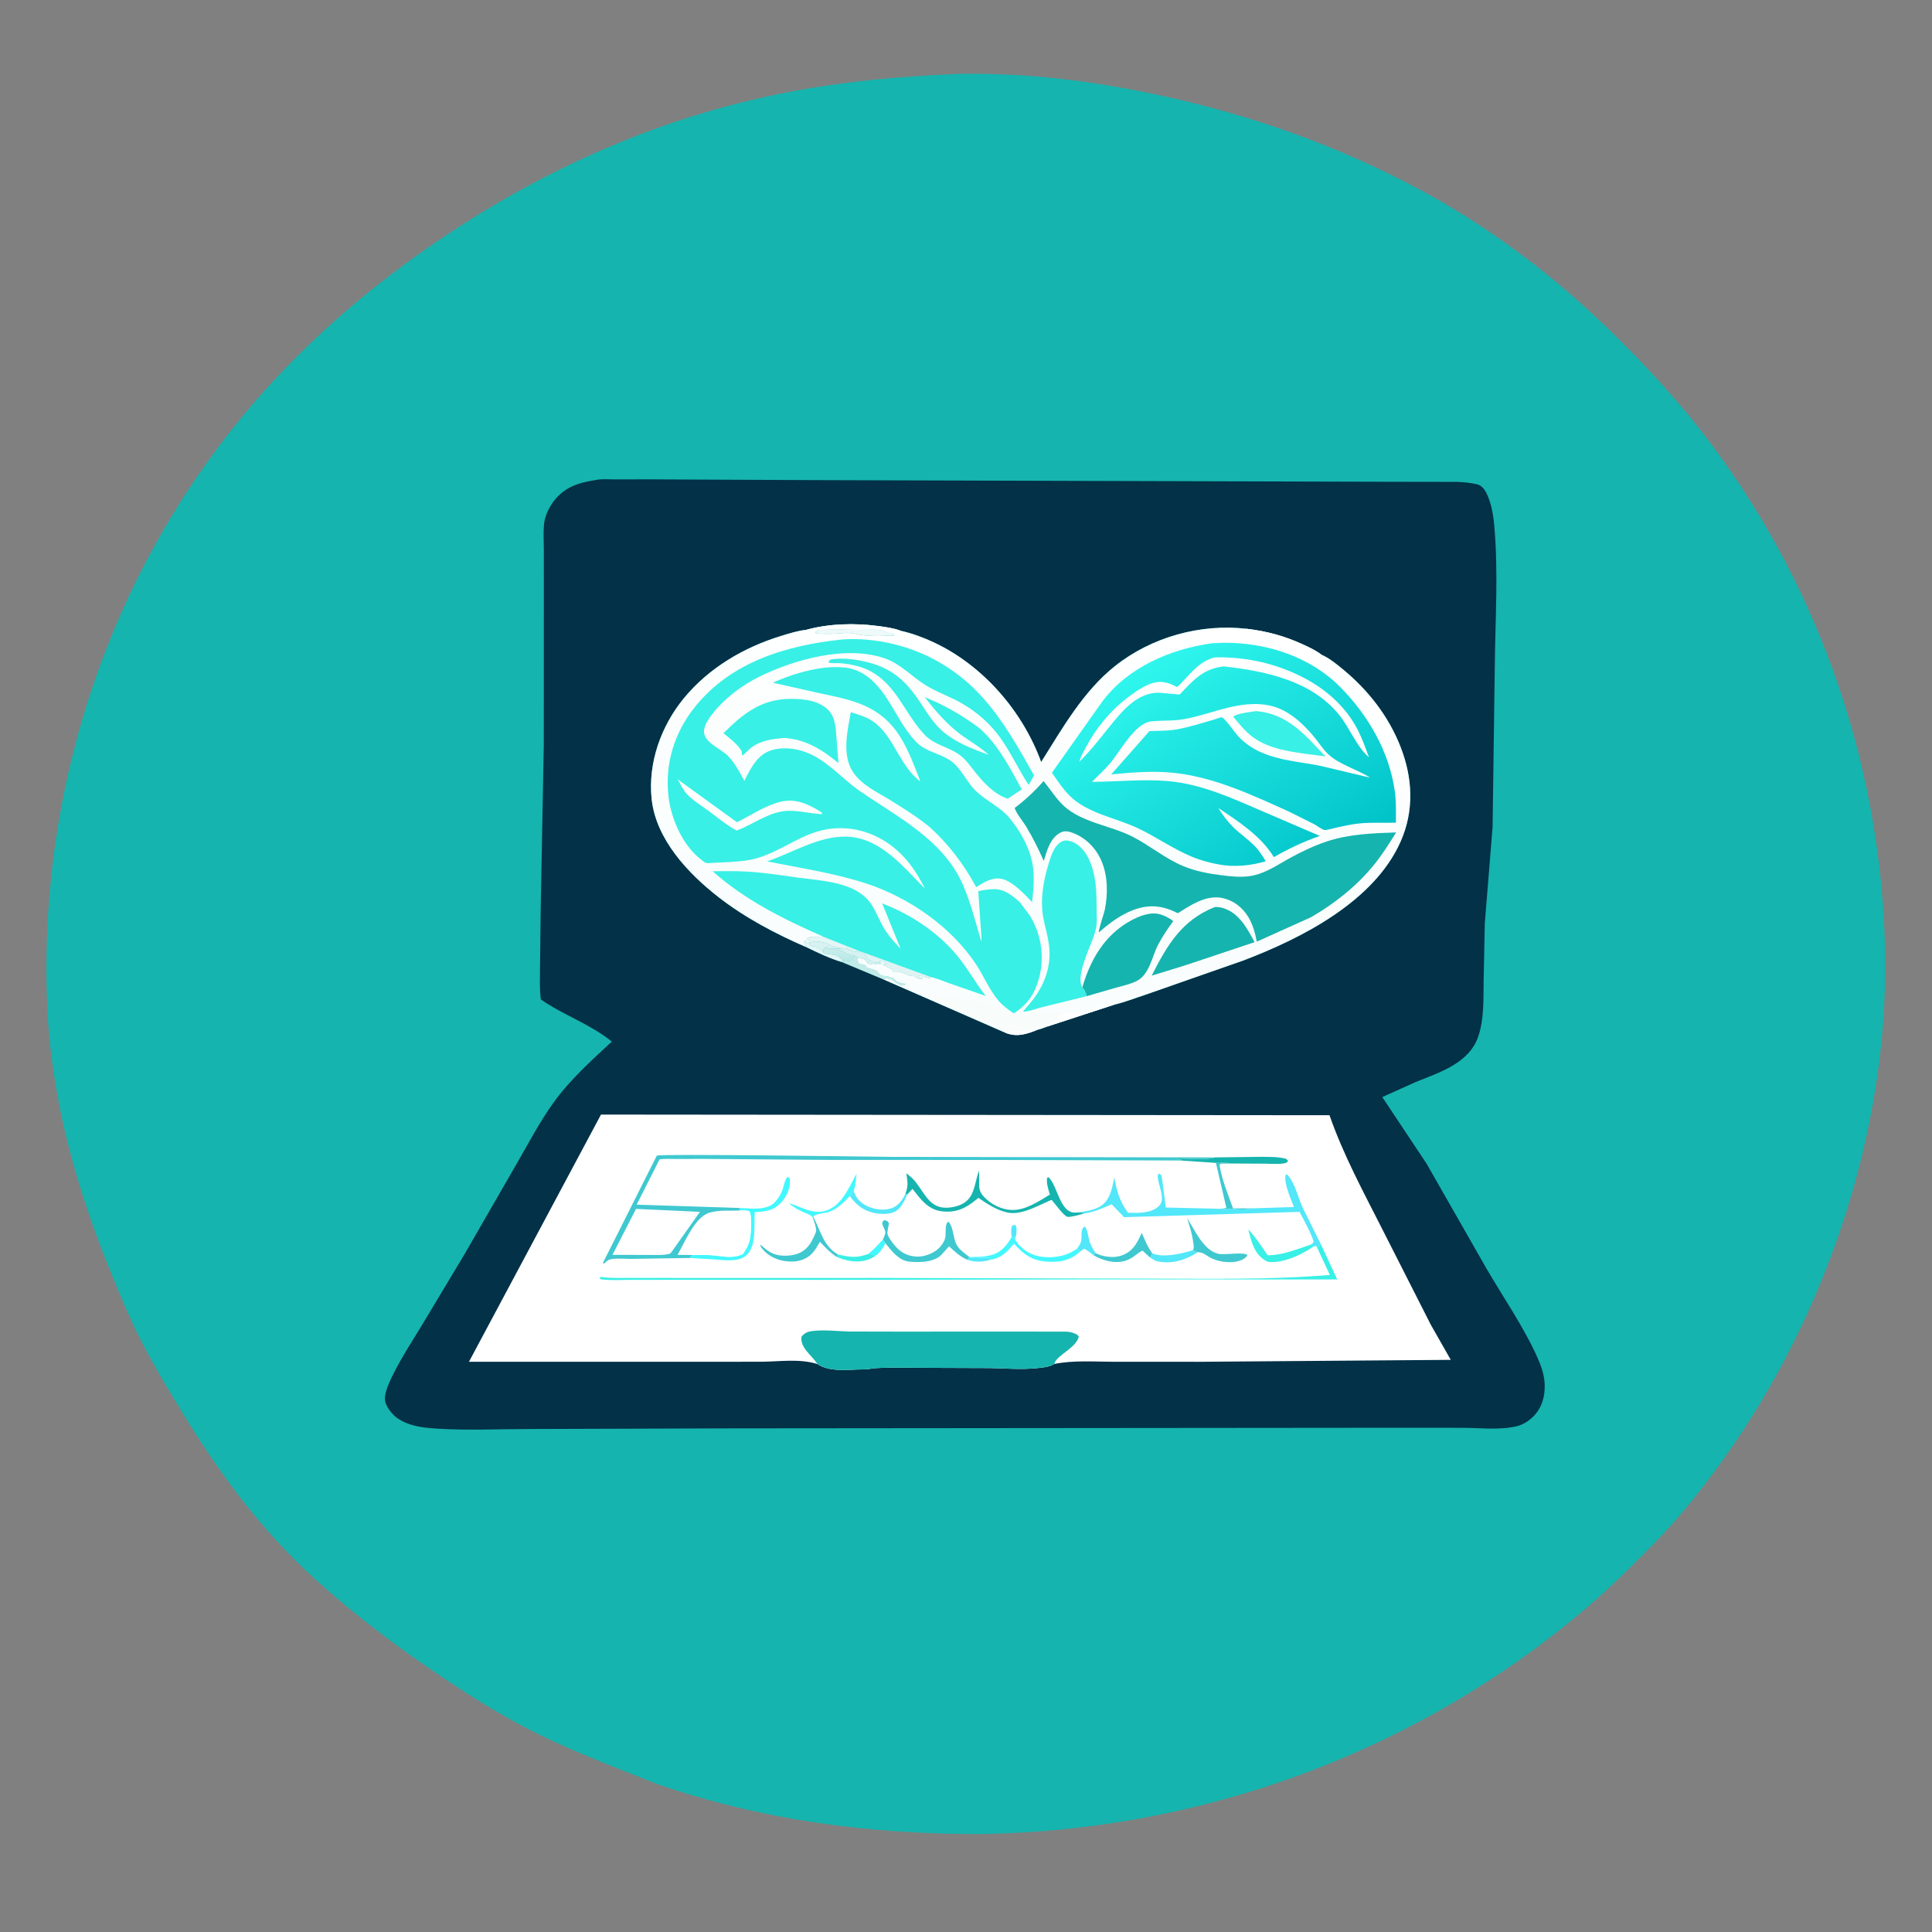 <svg width="512" height="512" viewBox="0 0 512 512" fill="none" xmlns="http://www.w3.org/2000/svg">
<rect x="0" y="0" width="512" height="512" fill="#808080" stroke="none"/>
<rect x="177" y="114" width="269" height="266" fill="#16B4AE"/>
<path d="M253.197 19.613L254.222 19.571C271.836 19.253 289.197 21.41 306.401 25.048C331.145 30.282 355.014 38.703 377.25 50.794C395.072 60.484 411.766 73.122 426.302 87.247C436.078 96.747 445.317 106.759 453.486 117.691C482.833 156.963 498.938 204.57 499.582 253.571C500.197 300.304 483.853 348.696 456.806 386.586C451.3 394.3 445.248 401.954 438.621 408.734C432.788 414.702 426.89 420.584 420.54 426.008C375.656 464.339 318.249 485.309 259.313 486.051C230.156 486.052 201.522 482.31 173.875 472.691L160.807 467.525C152.93 464.322 145.125 461.024 137.63 456.986C129.284 452.489 121.307 447.332 113.5 441.964C102.893 434.673 92.719 426.875 83.196 418.205C69.259 405.516 58.513 390.959 48.698 374.975C44.653 368.387 40.682 361.786 37.175 354.889C34.358 349.35 32.073 343.763 29.71 338.026C20.317 315.22 13.547 291.262 12.508 266.5C9.968 206.003 30.979 146.025 72.058 101.375C86.202 86.001 102.347 72.776 119.789 61.314C147.727 42.956 178.054 30.067 211 24.013C224.981 21.444 239.017 20.23 253.197 19.613ZM194.291 125.33C189.719 126 185.853 127.231 182.986 131.125C181.739 132.819 180.741 135.027 180.541 137.142C180.342 139.232 180.497 141.454 180.5 143.555L180.505 155.033L180.491 195.473L179.668 239.443L179.49 254.85C179.492 257.546 179.33 260.335 179.731 263.001C185.743 267.188 192.813 269.509 198.517 274.151C193.009 279.289 187.355 284.323 182.955 290.486C179.423 295.433 176.578 300.844 173.549 306.102L159.453 330.563L147.896 349.808C145.691 353.429 143.368 357.006 141.388 360.756C140.321 362.778 138.291 366.635 138.384 368.918C138.46 370.802 140.351 373.067 141.842 374.062C144.893 376.098 148.529 376.487 152.091 376.718C160.32 377.249 168.847 376.82 177.103 376.822L230.896 376.652L401.375 376.498L423.81 376.504C428.521 376.516 433.767 377.185 438.368 376.081C440.03 375.682 441.676 374.606 442.839 373.39C445.073 371.055 445.827 368.153 445.738 365.002C445.67 362.579 444.808 360.088 443.824 357.898C440.093 349.596 434.802 342.034 430.242 334.18L414.456 306.537L402.7 288.857L411.492 284.898C417.84 282.314 425.717 279.949 428.152 272.745C429.684 268.215 429.498 263.072 429.556 258.352L429.867 242.797L431.93 217.336L432.056 208.317L432.526 174.005C432.665 161.829 433.466 149.746 432.386 137.572C432.11 134.473 431.628 131.371 430.187 128.575C429.746 127.719 428.942 126.764 427.979 126.513C426.226 126.057 424.226 125.887 422.416 125.821L402.128 125.789L362.973 125.682L252.039 125.358L208.605 125.155L199.216 125.168C197.713 125.171 195.758 124.989 194.291 125.33Z" fill="#16B4AE"/>
<path d="M157.91 127.208C159.377 126.867 161.332 127.049 162.835 127.046L172.224 127.032L215.658 127.236L326.592 127.56L365.747 127.667L386.035 127.699C387.845 127.765 389.845 127.934 391.598 128.391C392.561 128.642 393.365 129.596 393.806 130.452C395.247 133.248 395.729 136.35 396.005 139.45C397.085 151.624 396.284 163.706 396.145 175.883L395.675 210.194L395.549 219.214L393.486 244.674L393.175 260.23C393.117 264.95 393.303 270.093 391.771 274.622C389.336 281.827 381.459 284.192 375.111 286.776L366.319 290.734L378.075 308.414L393.861 336.058C398.421 343.912 403.712 351.474 407.443 359.775C408.427 361.966 409.289 364.456 409.357 366.879C409.446 370.03 408.692 372.932 406.458 375.268C405.295 376.484 403.649 377.56 401.987 377.958C397.386 379.062 392.14 378.393 387.429 378.382L364.994 378.375L194.515 378.529L140.722 378.7C132.466 378.697 123.939 379.126 115.71 378.595C112.148 378.364 108.512 377.976 105.461 375.94C103.97 374.944 102.079 372.679 102.003 370.796C101.91 368.512 103.94 364.656 105.007 362.633C106.987 358.883 109.31 355.306 111.515 351.685L123.072 332.44L137.168 307.98C140.197 302.721 143.042 297.31 146.574 292.364C150.974 286.2 156.628 281.166 162.136 276.029C156.432 271.386 149.362 269.066 143.35 264.878C142.949 262.213 143.111 259.424 143.109 256.728L143.287 241.321L144.11 197.351L144.124 156.91L144.119 145.433C144.116 143.332 143.961 141.11 144.16 139.02C144.36 136.904 145.358 134.697 146.605 133.003C149.472 129.108 153.338 127.878 157.91 127.208ZM213.732 166.896C211.477 167.12 209.182 167.857 207.018 168.519C197.14 171.54 187.865 176.98 181.244 185.022C175.196 192.367 171.668 202.184 172.689 211.748C173.83 222.439 182.36 231.494 190.458 237.784C197.542 243.286 205.612 247.518 213.824 251.071C216.698 252.49 220.076 254.072 223.161 254.977L234.062 259.528L266.453 273.706C269.505 274.898 271.974 274.08 274.888 272.928C275.813 272.702 276.664 272.39 277.549 272.042L295.298 266.242C298.062 265.622 300.788 264.502 303.494 263.638L329.535 254.53C344.936 248.662 364.129 238.919 371.171 223.039C374.829 214.791 374.379 206.118 371.133 197.854C367.981 189.828 362.649 182.987 356.047 177.507C354.284 176.044 352.257 174.386 350.146 173.47C348.666 172.331 346.858 171.508 345.165 170.731C340.321 168.508 335.675 167.273 330.397 166.638C318.155 165.217 305.197 168.818 295.534 176.474C287.115 183.145 281.562 192.964 275.919 201.94C271.012 188.452 260.506 176.317 247.426 170.212C244.655 168.918 241.664 167.808 238.672 167.154C236.828 166.447 234.564 166.158 232.608 165.897C226.521 165.088 219.682 165.256 213.732 166.896Z" fill="#023148"/>
<path d="M216.647 361.499L216.34 361.405C211.752 360.039 206.716 360.827 201.996 360.87L187.5 360.891L124.276 360.886L159.268 295.373L352.338 295.547C356.001 306.082 361.281 315.778 366.299 325.699L379.194 351.098L384.473 360.375L317.727 360.892L295.285 360.886C290.02 360.879 284.593 360.426 279.407 361.466C278.047 362.3 276.358 362.417 274.808 362.574C270.565 363.004 266.625 362.638 262.387 362.55L236.601 362.456C234.654 362.524 232.465 362.406 230.556 362.763C229.44 362.972 228.254 362.882 227.119 362.94C223.832 363.108 219.471 363.431 216.647 361.499Z" fill="white"/>
<path d="M268.071 327.868C268.051 326.877 267.75 325.448 268.369 324.672L269.116 324.676C269.605 325.399 269.372 326.7 269.215 327.565L269.008 328.496C268.938 328.239 268.842 328.003 268.744 327.755L268.071 327.868Z" fill="#52E7F9"/>
<path d="M256.92 333.131C258.611 333.97 261.349 332.59 262.665 333.803C260.54 334.456 258.473 334.584 256.361 333.864C256.507 333.556 256.691 333.378 256.92 333.131Z" fill="#52E7F9"/>
<path d="M233.965 328.517L234.634 329.468C233.923 330.772 233.286 331.836 232.084 332.764C231.485 332.405 230.743 332.406 230.063 332.328C231.511 331.216 232.718 329.844 233.965 328.517Z" fill="#42F8FF"/>
<path d="M222.043 332.437C224.443 332.976 226.463 333.435 228.869 332.688L230.063 332.328C230.743 332.406 231.485 332.405 232.084 332.764C229.885 334.298 227.483 334.573 224.894 334.092C223.805 333.889 222.769 333.51 221.745 333.098L222.043 332.437Z" fill="#38F0E5"/>
<path d="M322.23 308.176C323.547 308.145 324.895 308.02 326.182 308.34L323.494 308.39L323.179 308.752C323.811 312.664 325.445 316.49 326.752 320.224L331.566 320.231C330.522 320.638 327.751 320.521 326.619 320.338C325.473 320.154 324.311 320.55 323.063 320.334C323.725 320.298 324.358 320.287 324.994 320.076L322.23 308.176Z" fill="#3FC8D0"/>
<path d="M285.375 330.971L285.52 330.78C285.934 330.22 286.329 329.616 286.505 328.934C286.808 327.76 286.222 325.564 287.494 325.059C288.329 326.019 288.37 327.942 288.795 329.16C289.168 330.227 289.768 331.202 290.388 332.14L289.821 332.658C289.074 332.096 288.141 331.19 287.244 330.94L286.207 331.716C285.939 331.401 285.704 331.215 285.375 330.971Z" fill="#52E7F9"/>
<path d="M225.234 316.955C225.54 316.463 225.846 316.059 226.24 315.635C226.707 317.202 227.797 318.523 229.226 319.328C231.249 320.466 233.872 320.927 236.109 320.247C237.928 319.694 239.047 318.183 239.858 316.545L239.953 316.337L240.472 316.501C239.635 318.295 238.784 320.457 236.81 321.256C234.642 322.134 231.296 321.637 229.278 320.629C227.676 319.829 226.231 318.442 225.234 316.955Z" fill="#52E7F9"/>
<path d="M215.328 322.529C214.65 321.816 213.622 321.562 212.744 321.155C211.387 320.525 210.161 319.855 209.057 318.834C211.994 319.701 215.156 321.744 218.377 320.978C223.007 319.878 224.91 314.736 227.018 311.034L226.604 314.378L226.24 315.635C225.846 316.059 225.54 316.463 225.234 316.955C223.348 318.878 221.506 320.87 218.744 321.398C217.778 321.584 216.648 321.705 215.763 322.137L215.548 322.535L215.328 322.529Z" fill="#42F8FF"/>
<path d="M316.143 331.312L317.438 331.837C314.306 333.904 310.719 335.026 306.926 334.299C306.169 334.154 305.437 333.674 304.795 333.269L305.354 332.135C308.275 333.427 313.197 332.226 316.143 331.312Z" fill="#52E7F9"/>
<path d="M290.388 332.14C292.414 333.076 295.1 333.478 297.24 332.722C300.266 331.655 301.328 329.424 302.586 326.712C303.386 328.604 304.132 330.465 305.354 332.135L304.795 333.269L302.752 331.402C301.12 332.292 300.144 333.542 298.224 334.112C295.39 334.955 292.293 334.097 289.821 332.658L290.388 332.14Z" fill="#3FC8D0"/>
<path d="M348.181 330.301C345.673 331.945 343.406 333.156 340.503 333.974C339.323 334.306 336.591 334.792 335.544 334.188C332.34 332.338 331.675 329.159 330.795 325.809C332.765 327.895 334.325 330.29 335.927 332.658C340.025 332.643 343.543 331.095 347.353 329.836L348.181 330.301Z" fill="#38F0E5"/>
<path d="M268.071 327.868L268.744 327.755C268.842 328.003 268.938 328.239 269.008 328.496C270.162 330.488 272.28 332.105 274.49 332.72C277.678 333.606 281.478 333.244 284.364 331.582L285.375 330.971C285.704 331.215 285.939 331.401 286.207 331.716C283.596 334.053 281.028 334.534 277.596 334.355C273.56 334.143 271.302 332.452 268.676 329.544C267.066 331.632 265.48 333.305 262.751 333.808L262.665 333.803C261.348 332.59 258.611 333.97 256.92 333.131C258.934 333.11 261.046 333.106 262.994 332.527C265.31 331.838 266.952 329.906 268.071 327.868Z" fill="#42F8FF"/>
<path d="M316.143 331.312L316.269 331.059C316.511 330.333 316.223 329.412 316.124 328.672C315.86 326.684 315.19 324.749 314.603 322.837C316.641 325.966 318.897 331.364 322.916 332.28C324.437 332.627 329.843 331.698 330.608 332.628C330.107 333.448 329.159 333.942 328.247 334.195C325.907 334.846 322.493 334.388 320.43 333.115C319.355 332.452 318.726 331.874 317.438 331.837L316.143 331.312Z" fill="#3FC8D0"/>
<path d="M215.328 322.529L215.548 322.535L215.761 322.945C217.575 326.51 218.304 330.24 222.043 332.437L221.744 333.098C220.022 331.993 218.696 330.553 217.293 329.085C216.68 330.122 216.08 331.237 215.26 332.127C213.953 333.549 212.032 334.268 210.119 334.322C207.49 334.397 204.693 333.621 202.78 331.752C202.236 331.221 201.494 330.55 201.494 329.791C202.415 330.634 203.358 331.468 204.478 332.04C206.364 333.002 209.268 332.965 211.26 332.29C213.14 331.654 214.459 330.267 215.316 328.503C215.589 327.941 216.23 326.749 216.287 326.159C216.364 325.363 215.688 323.51 215.414 322.757L215.328 322.529Z" fill="#3FC8D0"/>
<path d="M322.02 306.724L333.53 306.578C335.949 306.592 338.514 306.476 340.869 307.106L341.361 307.628C340.974 308.162 340.898 308.216 340.206 308.323C338.63 308.566 336.819 308.397 335.222 308.388L326.182 308.34C324.895 308.02 323.546 308.145 322.23 308.176L313.044 307.55L313.019 307.37L312.119 307.255L311.992 307.003C314.987 307.019 319.199 307.544 322.02 306.724Z" fill="#16B4AE"/>
<path d="M195.932 320.128C198.834 320.215 203.04 320.902 205.244 318.68C206.22 317.696 206.966 316.483 207.415 315.174C207.767 314.148 207.978 312.592 208.744 311.849C209.21 312.216 209.27 312.185 209.335 312.776C209.538 314.604 208.537 316.855 207.4 318.252C205.719 320.319 203.846 320.957 201.259 321.155L200.024 321.232C199.734 324.65 200.677 330.48 197.499 332.921C195.345 334.575 191.252 333.877 188.744 333.725L182.84 333.373L183.4 332.59C185.154 332.581 186.951 332.514 188.699 332.652C191.68 332.886 193.963 333.637 196.838 332.366C197.795 330.996 198.487 329.814 198.774 328.14C199.016 326.726 199.333 322.026 198.588 321.003C197.721 320.772 197.086 320.708 196.189 320.773L195.932 320.128Z" fill="#42F8FF"/>
<path d="M233.965 328.517L234.106 328.187C234.304 327.708 234.679 326.995 234.617 326.466C234.492 325.399 233.044 324.057 234.369 323.367C235.122 323.544 235.13 323.504 235.576 324.128C235.502 324.883 235.07 326.406 235.196 327.048C235.357 327.874 236.549 329.378 237.102 330.045C238.613 331.868 240.338 332.822 242.719 333.001C244.79 333.157 247.304 332.242 248.792 330.81C249.528 330.103 250.282 328.978 250.514 327.97C250.744 326.971 250.272 324.002 251.41 323.79C252.882 325.588 252.454 328.478 253.838 330.38C254.704 331.569 255.806 332.236 256.92 333.131C256.69 333.378 256.506 333.556 256.361 333.864C254.421 332.998 253.054 331.72 251.518 330.293L249.278 332.752C247.203 334.557 243.477 334.616 240.91 334.342C238.18 334.052 236.244 331.45 234.634 329.468L233.965 328.517Z" fill="#3FC8D0"/>
<path d="M239.953 316.337L240.092 315.929C240.773 313.9 240.435 312.986 240.198 310.939C241.09 311.638 241.947 312.33 242.65 313.226C245.278 316.58 246.595 320.666 251.804 319.994C253.838 319.732 255.866 319.022 257.064 317.252C258.442 315.216 258.558 312.454 259.475 310.206L259.488 313.793C259.448 315.203 259.774 316.086 260.744 317.14C262.589 319.147 265.364 320.558 268.104 320.656C271.688 320.786 275.286 318.38 278.226 316.567C277.828 315.212 277.26 313.546 277.494 312.133L277.862 311.961C280.286 314.122 280.86 321.613 285.038 321.345L285.304 321.326C286.054 321.35 286.769 321.317 287.488 321.546C286.628 321.774 283.516 322.69 282.827 322.452C281.838 322.108 279.804 319.271 279.024 318.401C278.91 318.274 278.852 318.035 278.682 318.02C278.444 317.998 277.446 318.523 277.204 318.629C274.074 319.994 270.214 322.158 266.671 321.262L266.369 321.178C263.722 320.456 261.528 318.96 259.273 317.446L258.696 317.929C255.935 320.218 253.349 321.449 249.655 321.016C245.9 320.576 243.97 317.805 241.827 315.069L240.472 316.501L239.953 316.337Z" fill="#16B4AE"/>
<path d="M348.92 330.344C349.305 330.299 349.74 330.02 350.094 329.853L354.382 339.072L292.463 339.047L219.652 339.17L178.649 339.167L167.262 339.175C164.592 339.198 161.902 339.364 159.244 339.047L158.874 338.628C159.334 338.336 159.092 338.376 159.522 338.434C162.175 338.788 165.004 338.641 167.686 338.655L182.886 338.668L231.194 338.664L304.325 338.846C320.363 338.848 336.429 339.213 352.426 337.874L348.92 330.344Z" fill="#38F0E5"/>
<path d="M285.305 321.326C287.535 321.024 289.945 320.804 291.854 319.51C294.255 317.883 294.773 314.684 295.285 312.032C295.963 315.695 296.72 318.389 298.951 321.401C301.588 321.436 304.527 321.616 306.768 319.943C309.495 317.908 306.529 313.858 306.845 311.252L307.245 311.045C307.411 311.186 307.647 311.271 307.745 311.466C307.955 311.886 308.015 312.942 308.095 313.432L308.956 320.004L323.063 320.334C324.311 320.55 325.473 320.154 326.619 320.338C327.751 320.521 330.522 320.638 331.566 320.231L342.922 319.87C342.049 317.564 340.26 313.84 340.671 311.378L341.074 311.192C343.141 313.328 344.03 317.482 345.3 320.194L350.094 329.853C349.74 330.02 349.305 330.299 348.92 330.344C348.64 330.174 348.497 330.263 348.181 330.301L347.353 329.836C347.844 329.54 347.897 329.519 348.131 329.003C347.23 326.35 345.717 323.618 344.371 321.156L297.878 322.564L294.613 319.138C292.373 320.121 290.225 321.123 287.79 321.502L287.488 321.546C286.769 321.317 286.055 321.35 285.305 321.326Z" fill="#52E7F9"/>
<path d="M196.189 320.773C197.086 320.708 197.721 320.772 198.588 321.003C199.333 322.026 199.016 326.726 198.774 328.14C198.487 329.814 197.795 330.996 196.838 332.366C193.963 333.637 191.68 332.886 188.699 332.652C186.951 332.514 185.154 332.581 183.4 332.59L179.556 332.547C181.432 329.278 184.202 322.431 188.024 321.38L188.361 321.292C190.856 320.61 193.612 320.942 196.189 320.773Z" fill="white"/>
<path d="M182.84 333.373L167.259 333.617C165.725 333.635 162.748 333.322 161.369 333.861C160.992 334.008 160.429 334.58 160.087 334.843L159.746 334.752L174.057 306.262C174.99 305.713 229.928 306.53 236.369 306.581L322.02 306.724C319.199 307.544 314.987 307.019 311.992 307.003L312.119 307.255L313.019 307.37L313.044 307.55L265.007 307.406L219.619 307.385L186.3 307.117L178.841 307.141C177.548 307.15 176.039 307.012 174.776 307.271L168.721 319.251L195.932 320.128L196.189 320.773C193.612 320.942 190.856 320.61 188.361 321.292L188.024 321.38C184.202 322.431 181.432 329.278 179.556 332.547L183.4 332.59L182.84 333.373Z" fill="#3FC8D0"/>
<path d="M168.553 320.371L185.483 321.159L177.986 331.765L177.527 332.252C175.706 332.731 173.734 332.566 171.865 332.568L162.31 332.549L168.553 320.371Z" fill="white"/>
<path d="M216.647 361.499L216.474 361.242C214.98 359.074 212.019 357.126 212.393 354.252C213.347 353.089 214.219 352.834 215.694 352.688C218.798 352.38 221.951 352.782 225.058 352.866L238.516 352.894L267.508 352.882L282.619 352.9C283.691 352.946 284.604 353.23 285.536 353.753L285.888 354.252C285.086 357.37 279.898 359.164 279.407 361.466C278.047 362.3 276.358 362.417 274.808 362.574C270.565 363.004 266.625 362.638 262.387 362.55L236.601 362.456C234.654 362.524 232.465 362.406 230.556 362.763C229.44 362.972 228.254 362.882 227.119 362.94C223.832 363.108 219.471 363.431 216.647 361.499Z" fill="#16B4AE"/>
<path d="M213.732 166.896C219.682 165.256 226.521 165.088 232.608 165.897C234.564 166.158 236.828 166.447 238.672 167.154C241.664 167.808 244.655 168.918 247.426 170.212C260.506 176.317 271.012 188.452 275.919 201.94C281.562 192.964 287.114 183.145 295.534 176.474C305.196 168.818 318.155 165.217 330.396 166.638C335.675 167.273 340.321 168.508 345.165 170.731C346.858 171.508 348.666 172.331 350.146 173.47C352.257 174.386 354.284 176.044 356.047 177.507C362.649 182.987 367.981 189.828 371.133 197.854C374.379 206.118 374.829 214.791 371.171 223.039C364.129 238.919 344.936 248.662 329.534 254.53L303.494 263.638C300.788 264.502 298.062 265.622 295.298 266.242L277.549 272.042C276.664 272.39 275.813 272.702 274.888 272.928C271.974 274.08 269.504 274.898 266.453 273.706L234.062 259.528L223.161 254.977C220.076 254.072 216.698 252.49 213.824 251.071C205.612 247.518 197.542 243.286 190.458 237.784C182.36 231.494 173.83 222.439 172.689 211.748C171.668 202.184 175.196 192.367 181.244 185.022C187.865 176.98 197.14 171.54 207.018 168.519C209.182 167.857 211.477 167.12 213.732 166.896ZM213.824 251.071C216.698 252.49 220.076 254.072 223.161 254.977L223.242 254.587C223.699 254.728 223.999 254.806 224.484 254.754C225.718 254.622 225.75 254.268 226.494 253.31C225.679 253.067 224.63 252.916 223.921 252.46C223.154 251.968 222.158 251.726 221.3 251.412L223.02 251.318H223.322L224.311 251.253L224.528 251.388C224.959 251.615 225.384 251.666 225.858 251.752L226.152 252.279L227.954 252.108L218.202 248.227L215.61 248.252C215.114 248.238 214.861 248.178 214.494 248.505L213.87 248.629L213.829 248.95L214.619 249.252L214.119 250.128C213.824 249.84 213.768 249.69 213.619 249.316L213.039 249.503C213.219 250.16 213.438 250.527 213.824 251.071ZM229.313 252.578C229.47 253.478 229.507 253.64 230.12 254.376L230.448 254.478C231.144 254.71 230.608 254.518 231.221 254.824C231.87 255.148 232.658 255.102 233.366 255.044L233.063 254.684C233.847 254.718 234.432 254.976 235.056 255.44L233.994 255.505L234.158 255.844L234.535 255.956C235.09 256.144 234.892 256.058 235.332 256.375C235.708 256.645 235.856 256.664 236.306 256.69C236.551 257.005 236.61 257.076 236.682 257.484C238.006 257.394 238.652 257.509 239.869 258.003L240.165 258.176C240.846 258.561 241.537 258.655 242.306 258.69C243.148 259.407 243.48 259.36 244.509 259.503L244.368 259.167C243.866 259.037 243.818 259.08 243.432 258.69L243.995 258.44L244.486 258.874C245.397 258.784 246.082 259.536 246.837 258.954L229.313 252.578ZM217.258 166.872L216.108 167.503L216.244 167.842C218.646 168.097 221.389 167.987 223.792 167.744C225.067 167.615 226.404 167.849 227.634 168.168C229.306 168.602 231.121 168.338 232.835 168.354C234.208 168.366 235.515 168.553 236.894 168.43L236.91 168.004C236.364 167.793 235.602 167.752 235.119 167.505C233.104 166.474 229.536 166.918 227.277 166.894C224.385 166.864 221.448 166.634 218.564 166.878C218.098 166.917 217.724 166.95 217.258 166.872ZM226.494 253.31C225.75 254.268 225.718 254.622 224.484 254.754C223.999 254.806 223.699 254.728 223.242 254.587L223.161 254.977L234.062 259.528C234.24 259.438 234.462 259.304 234.67 259.27C235.274 259.174 236.239 259.472 236.71 259.847C237.494 260.47 238.056 260.81 238.994 261.164C239.468 261.057 239.762 261.13 240.038 260.709C239.521 260.682 239.078 260.673 238.582 260.508L238.244 260.378C237.652 260.155 237.459 260.076 237.08 259.558L236.869 259.252L236.119 259.128C235.709 258.977 235.484 258.711 235.014 258.682L234.422 258.661C233.686 258.605 233.072 258.278 232.614 257.707C232.322 257.344 232.389 257.322 232.012 257.152L231.743 257.065L229.619 256.378L229.558 256.046C229.087 255.61 228.837 255.577 228.212 255.534L227.744 255.505C227.242 254.973 227.358 254.61 227.318 253.895C227.058 253.524 226.891 253.504 226.494 253.31ZM223.02 251.318L221.3 251.412C222.158 251.726 223.154 251.968 223.921 252.46C224.63 252.916 225.679 253.067 226.494 253.31C226.891 253.504 227.058 253.524 227.318 253.895C228.284 253.928 228.938 253.978 229.619 254.752C229.784 254.94 229.848 255.079 229.96 255.286C230.948 255.681 231.741 255.687 232.744 255.378L233.362 255.59L233.574 255.39L233.366 255.044C232.658 255.102 231.87 255.148 231.221 254.824C230.608 254.518 231.144 254.71 230.448 254.478L230.12 254.376C229.507 253.64 229.47 253.478 229.313 252.578L227.954 252.108L226.152 252.279L225.858 251.752C225.384 251.666 224.959 251.615 224.528 251.388L224.311 251.253L223.322 251.318H223.02Z" fill="url(#paint0_linear_24_2)"/>
<path d="M266.453 273.706C267.721 272.977 269.639 273.254 271.119 273.25C271.829 272.779 272.695 273.097 273.522 272.902L274.863 272.516L274.889 272.928C271.974 274.08 269.505 274.898 266.453 273.706Z" fill="white"/>
<path d="M223.02 251.318H223.322L224.311 251.253L224.528 251.388C224.959 251.615 225.384 251.666 225.858 251.752L226.152 252.279L227.954 252.108L229.313 252.578C229.47 253.478 229.507 253.64 230.12 254.376L230.448 254.478C231.144 254.71 230.608 254.518 231.221 254.824C231.87 255.148 232.658 255.102 233.366 255.044L233.574 255.39L233.362 255.59L232.744 255.378C231.741 255.687 230.948 255.681 229.96 255.286C229.848 255.079 229.784 254.94 229.619 254.752C228.938 253.978 228.284 253.928 227.318 253.895C227.058 253.524 226.891 253.504 226.494 253.31C225.679 253.067 224.63 252.916 223.921 252.46C223.154 251.968 222.158 251.726 221.3 251.412L223.02 251.318Z" fill="white" fill-opacity="0.82"/>
<path d="M277.549 272.042L277.498 271.897L277.182 271.629L277.619 271.566L277.932 271.379L278.244 271.378C278.587 270.827 278.887 270.902 279.488 270.752C279.812 270.241 280.328 269.842 280.618 269.376L280.742 269.003C281.27 269.025 281.648 269.026 282.119 268.75C283.325 268.043 285.363 268.786 286.744 268.505L287.182 268.379L287.494 268.378L287.744 268.005C288.581 268.097 288.678 267.898 289.432 267.69C289.818 267.584 290.064 267.668 290.47 267.483L291.369 267.066L291.744 267.128C292.068 266.914 292.294 266.76 292.682 266.682C293.149 266.589 293.5 266.46 293.908 266.206L294.119 266.066C294.762 266.145 294.608 266.135 295.084 265.809L295.298 266.242L277.549 272.042Z" fill="white"/>
<path d="M226.494 253.31C226.891 253.504 227.058 253.524 227.318 253.895C227.358 254.61 227.242 254.973 227.744 255.505L228.212 255.534C228.837 255.577 229.087 255.61 229.558 256.046L229.619 256.378L231.743 257.065L232.012 257.152C232.389 257.322 232.322 257.344 232.614 257.707C233.072 258.278 233.686 258.605 234.422 258.661L235.014 258.682C235.484 258.711 235.709 258.977 236.119 259.128L236.869 259.252L237.08 259.558C237.459 260.076 237.652 260.155 238.244 260.378L238.582 260.508C239.078 260.673 239.521 260.682 240.038 260.709C239.762 261.13 239.468 261.057 238.994 261.164C238.056 260.81 237.494 260.47 236.71 259.847C236.239 259.472 235.274 259.174 234.67 259.27C234.462 259.304 234.24 259.438 234.062 259.528L223.161 254.977L223.242 254.587C223.699 254.728 223.999 254.806 224.484 254.754C225.718 254.622 225.75 254.268 226.494 253.31Z" fill="white" fill-opacity="0.733"/>
<path d="M217.258 166.872C217.724 166.95 218.098 166.917 218.564 166.878C221.448 166.634 224.385 166.864 227.277 166.894C229.536 166.918 233.104 166.474 235.119 167.505C235.602 167.752 236.364 167.793 236.91 168.004L236.894 168.43C235.515 168.553 234.208 168.366 232.835 168.354C231.121 168.338 229.306 168.602 227.634 168.168C226.404 167.849 225.067 167.615 223.792 167.744C221.389 167.987 218.646 168.097 216.244 167.842L216.108 167.503L217.258 166.872Z" fill="white" fill-opacity="0.925"/>
<path d="M229.313 252.578L246.837 258.954C246.082 259.536 245.397 258.784 244.486 258.874L243.995 258.44L243.432 258.69C243.818 259.08 243.866 259.037 244.368 259.167L244.509 259.503C243.48 259.36 243.148 259.407 242.306 258.69C241.537 258.655 240.846 258.561 240.165 258.176L239.869 258.003C238.652 257.509 238.006 257.394 236.682 257.484C236.61 257.076 236.551 257.005 236.306 256.69C235.856 256.664 235.708 256.645 235.332 256.375C234.892 256.058 235.09 256.144 234.535 255.956L234.158 255.844L233.994 255.505L235.056 255.44C234.432 254.976 233.847 254.718 233.063 254.684L233.366 255.044C232.658 255.102 231.87 255.148 231.221 254.824C230.608 254.518 231.144 254.71 230.448 254.478L230.12 254.376C229.507 253.64 229.47 253.478 229.313 252.578Z" fill="white" fill-opacity="0.859"/>
<path d="M213.733 166.896C219.682 165.256 226.521 165.088 232.609 165.897C234.565 166.158 236.828 166.447 238.672 167.154L236.74 167.267C236.806 167.514 236.877 167.751 236.91 168.004C236.364 167.793 235.603 167.752 235.119 167.505C233.104 166.474 229.536 166.918 227.277 166.894C224.385 166.864 221.449 166.634 218.564 166.878C218.098 166.917 217.725 166.95 217.258 166.872L216.944 166.676C215.819 166.903 214.878 166.997 213.733 166.896Z" fill="white"/>
<path d="M213.824 251.071C213.438 250.527 213.219 250.16 213.039 249.503L213.619 249.316C213.769 249.69 213.824 249.84 214.119 250.128L214.619 249.252L213.829 248.95L213.871 248.629L214.494 248.505C214.861 248.178 215.115 248.238 215.61 248.252L218.202 248.227L227.955 252.108L226.153 252.279L225.858 251.752C225.384 251.666 224.959 251.615 224.529 251.388L224.311 251.253L223.323 251.318H223.021L221.3 251.412C222.159 251.726 223.155 251.968 223.921 252.46C224.631 252.916 225.679 253.067 226.494 253.31C225.751 254.268 225.719 254.622 224.484 254.754C223.999 254.806 223.699 254.728 223.243 254.587L223.161 254.977C220.077 254.072 216.698 252.49 213.824 251.071ZM218.146 252.392C219.103 253.14 220.549 252.72 221.745 253.276C222.557 253.654 222.72 253.871 223.243 254.587C223.699 254.728 223.999 254.806 224.484 254.754C225.719 254.622 225.751 254.268 226.494 253.31C225.679 253.067 224.631 252.916 223.921 252.46C223.155 251.968 222.159 251.726 221.3 251.412L220.923 251.403C220.15 251.38 219.493 251.462 218.869 250.938C218.441 251.191 218.346 251.31 218.207 251.8L218.146 252.392ZM218.146 252.392L218.207 251.8C218.346 251.31 218.441 251.191 218.869 250.938C219.493 251.462 220.15 251.38 220.923 251.403L221.3 251.412L223.021 251.318C222.154 251.122 221.186 250.972 220.361 250.642C219.467 250.283 219.066 249.862 218.049 249.716C216.915 249.554 215.806 249.208 214.729 249.837L214.51 250.003L214.655 250.562C215.015 250.694 215.231 250.738 215.617 250.758C216.091 250.78 216.213 250.888 216.619 251.102C217.141 251.376 217.391 251.342 217.74 251.886C218.022 252.325 217.877 252.19 218.146 252.392Z" fill="white" fill-opacity="0.878"/>
<path d="M218.146 252.392C217.876 252.19 218.022 252.325 217.74 251.886C217.391 251.342 217.14 251.376 216.619 251.102C216.212 250.888 216.09 250.78 215.617 250.758C215.231 250.738 215.014 250.694 214.654 250.562L214.51 250.003L214.728 249.837C215.806 249.208 216.915 249.554 218.049 249.716C219.066 249.862 219.466 250.283 220.361 250.642C221.186 250.972 222.154 251.122 223.02 251.318L221.3 251.412L220.923 251.403C220.15 251.38 219.492 251.462 218.869 250.938C218.441 251.191 218.346 251.31 218.207 251.8L218.146 252.392Z" fill="white" fill-opacity="0.827"/>
<path d="M218.146 252.392L218.207 251.8C218.346 251.31 218.441 251.191 218.869 250.938C219.493 251.462 220.15 251.38 220.923 251.403L221.3 251.412C222.159 251.726 223.155 251.968 223.921 252.46C224.631 252.916 225.679 253.067 226.494 253.31C225.751 254.268 225.719 254.622 224.484 254.754C223.999 254.806 223.699 254.728 223.243 254.587C222.72 253.871 222.557 253.654 221.745 253.276C220.549 252.72 219.103 253.14 218.146 252.392Z" fill="url(#paint1_linear_24_2)"/>
<path d="M330.396 166.638C335.674 167.273 340.321 168.508 345.165 170.731C346.858 171.508 348.666 172.331 350.146 173.47C349.632 173.49 349.781 173.538 349.368 173.391L349.119 173.292L348.608 173.943C347.995 173.99 347.474 174.04 346.87 173.876C346.656 173.556 346.481 173.296 346.12 173.126C345.546 172.857 345.45 172.726 344.996 172.252L343.369 172.25C342.784 172.64 342.186 172.5 341.494 172.5C341.246 172.111 341.08 171.835 340.996 171.378L341.244 171.005C340.902 170.488 341.013 170.778 340.932 170.129L341.369 170.255C342.049 170.504 342.396 170.532 343.119 170.505L343.143 170.354L340.666 169.406L340.534 169.954C339.434 170.857 337.778 170.5 336.369 170.5C335.839 170.148 335.614 170.252 334.994 170.25L334.62 169.626L333.869 169.25C333.054 168.773 331.592 169.001 330.619 169C329.855 168.493 328.074 168.751 327.119 168.75C326.61 168.412 326.461 168.502 325.869 168.5C325.269 168.101 324.58 168.251 323.869 168.25C323.272 167.854 323.025 168.156 322.496 167.628L322.744 167.255H326.619C327.382 166.746 329.036 167.064 330.048 166.75L330.396 166.638Z" fill="white"/>
<path d="M332.895 188.445C341.228 189.14 345.831 194.716 351.243 200.456L346.308 199.82C341.441 199.142 336.133 198.354 332.064 195.374C330.063 193.909 328.399 191.852 326.827 189.954C327.553 189.072 331.703 188.634 332.895 188.445Z" fill="#38F0E5"/>
<path d="M321.927 240.376C322.727 240.33 323.501 240.447 324.263 240.692C328.405 242.021 330.567 246.092 332.483 249.684L314.067 255.83L305.207 258.56C309.296 250.496 313.165 243.871 321.927 240.376Z" fill="#16B4AE"/>
<path d="M286.821 261.678C288.962 254.333 292.747 247.766 299.618 244.011C301.892 242.768 304.864 241.558 307.47 242.314C308.638 242.653 309.997 243.32 310.921 244.111C309.449 246.113 308.058 248.176 306.904 250.381C305.267 253.509 304.619 258.301 301.2 259.996C299.507 260.835 297.508 261.26 295.689 261.765L287.961 263.999C287.693 263.038 287.478 262.438 286.821 261.678Z" fill="#16B4AE"/>
<path d="M208.16 185.245C211.771 185.109 216.033 185.269 218.956 187.664C221.454 189.708 221.44 192.766 221.693 195.718L222.198 202.244C218.122 198.82 213.603 195.99 208.171 195.584L207.816 195.56C204.788 195.842 201.755 196.172 199.225 198.03C198.305 198.706 197.616 199.631 196.656 200.252L196.581 199.128C195.442 197.183 193.45 195.696 191.713 194.312C196.548 189.522 201.085 185.72 208.16 185.245Z" fill="#38F0E5"/>
<path d="M220.262 174.753C223.259 174.254 227.13 174.754 230.052 175.518C237.03 177.342 240.556 181.021 244.357 186.87C245.877 189.208 247.367 191.568 249.444 193.464C253.009 196.722 257.575 198.402 262.026 200.053C259.743 197.957 256.963 196.424 254.482 194.575C250.842 191.862 247.858 188.323 245.062 184.776C250.256 186.787 255.149 189.674 259.604 192.998C264.638 197.522 267.574 203.368 270.777 209.2L267.066 211.656C263.492 210.496 260.685 207.456 258.414 204.61C257.142 203.016 255.96 201.277 254.302 200.058C251.307 197.855 247.729 197.548 245.022 194.702C239.891 189.308 237.763 181.852 230.93 178.008C228.501 176.641 225.394 175.956 222.617 175.752C221.625 175.68 220.633 175.865 219.66 175.607L219.64 175.128L220.262 174.753Z" fill="#38F0E5"/>
<path d="M287.961 263.999L276.242 266.89C274.731 267.264 272.596 268.127 271.07 268.094L273.729 264.954C276.939 260.745 278.714 255.734 277.988 250.418L277.927 250.003C277.591 247.649 276.874 245.37 276.455 243.03C275.653 238.556 276.465 233.714 277.755 229.382C278.415 227.164 279.3 223.844 281.682 222.871C282.35 222.598 283.277 222.762 283.944 223C285.987 223.729 287.544 225.56 288.466 227.467C290.55 231.781 290.605 236.426 290.621 241.11C290.627 242.747 290.804 244.458 290.445 246.066C289.869 248.642 288.569 251.164 287.713 253.672C286.986 255.801 285.587 259.578 286.821 261.678C287.478 262.438 287.693 263.038 287.961 263.999Z" fill="#38F0E5"/>
<path d="M218.202 248.227C207.834 243.69 197.352 238.499 188.86 230.881C191.94 230.874 195.069 230.794 198.143 230.99C202.681 231.277 207.208 231.983 211.71 232.604C217.584 233.415 225.233 233.67 229.675 238.116C231.731 240.174 232.63 243.148 234.062 245.632C235.312 247.802 236.914 249.631 238.665 251.407L233.782 239.41C241.742 242.433 249.477 247.672 254.641 254.503C256.95 257.556 258.876 260.911 261.222 263.937L251.572 260.582C250.019 260.04 248.432 259.318 246.837 258.954L229.313 252.578L227.954 252.108L218.202 248.227Z" fill="#38F0E5"/>
<path d="M218.296 176.962C220.213 176.773 222.22 176.704 224.137 176.926C226.621 177.215 229.123 178.505 230.955 180.169C236.121 184.861 238.074 191.813 242.871 196.694C245.456 199.325 249.067 199.568 251.947 201.631C254.793 203.67 256.088 207.147 258.555 209.552C261.384 212.31 265.105 213.815 267.666 216.938C270.586 220.5 273.163 225.182 273.762 229.804C274.157 232.859 273.842 236.038 273.528 239.09C271.551 237.021 268.4 233.567 265.494 232.92C263.145 232.396 260.899 233.706 259 234.924L258.707 235.115C255.487 229.096 251.27 223.552 246.168 219.012C243.063 216.49 239.538 214.285 236.141 212.176C232.682 210.028 228.51 208.172 226.132 204.72C223.031 200.218 224.572 193.719 225.478 188.731C227.243 189.307 229.157 189.838 230.753 190.802C236.882 194.502 238.069 202.783 243.919 207.113C242.359 203.087 240.855 198.922 238.544 195.252C233.231 186.818 225.812 185.526 216.72 183.608L204.792 180.922C209.28 178.942 213.429 177.638 218.296 176.962Z" fill="#38F0E5"/>
<path d="M276.56 206.988C278.338 209.15 279.86 211.67 281.926 213.573C286.772 218.038 294.378 218.77 300.15 221.731C304.781 224.106 308.813 227.569 313.64 229.554C316.924 230.904 320.358 231.545 323.869 231.971C326.367 232.274 328.906 232.554 331.404 232.149C335.382 231.505 338.708 229.086 342.176 227.206C345.166 225.584 348.268 224.118 351.494 223.032C357.487 221.016 363.744 220.822 369.998 220.596C368.106 223.636 366.232 226.622 363.954 229.396C359.396 234.944 353.645 239.473 347.456 243.066L333.067 249.545C332.625 247.252 331.984 244.909 330.746 242.906C329.236 240.462 326.88 238.624 324.048 238.002C319.74 237.054 315.593 239.816 312.151 242.015C310.218 241.034 308.236 240.334 306.052 240.202C300.478 239.864 295.168 243.582 291.21 247.1C291.012 246.664 292.584 242.054 292.766 241.17C293.622 237.016 293.618 232.232 291.939 228.26C290.462 224.766 287.844 222.092 284.288 220.719C283.318 220.344 282.144 220.082 281.164 220.578C278.294 222.033 277.477 225.348 276.604 228.156C275.258 225.083 273.762 222.089 272.039 219.207C271.09 217.62 269.496 215.836 268.89 214.132C271.736 211.97 274.207 209.674 276.56 206.988Z" fill="#16B4AE"/>
<path d="M223.052 169.478C228.03 169.048 233.708 169.778 238.494 171.123C247.015 173.519 254.544 178.288 260.437 184.877C265.968 191.061 269.989 198.276 274.025 205.467L272.619 208.028C269.886 203.911 267.86 199.352 264.962 195.35C262.386 191.792 259.027 188.847 255.259 186.608C252.073 184.715 248.514 183.552 245.353 181.61C241.628 179.32 238.696 175.937 234.47 174.473C224.29 170.946 210.662 174.727 201.388 179.252C196.868 181.458 192.232 184.896 189.076 188.828C188.131 190.006 187.057 191.514 186.666 193.003C185.72 196.598 191.092 198.29 193.106 200.503C194.82 202.387 196.08 204.714 197.28 206.946L197.835 205.798C199.322 202.876 201.092 199.862 204.418 198.827C208.076 197.689 212.403 198.538 215.728 200.317C220.283 202.755 223.77 206.845 228.023 209.752C238.075 216.625 249.994 222.656 255.145 234.388C257.253 239.19 258.571 244.504 260.057 249.532C260.181 248.092 259.941 246.488 259.852 245.036L259.255 236.177C260.567 235.871 262.02 235.658 263.369 235.635C266.149 235.587 268.381 237.368 270.306 239.148L272.901 242.613C275.847 247.366 276.809 253.202 275.501 258.634C274.451 262.995 272.513 266.16 268.651 268.541C267.205 267.579 265.831 266.582 264.687 265.263C262.167 262.357 260.74 258.682 258.623 255.497C252.023 245.562 240.797 237.8 229.527 234.124C221.019 231.35 212.048 230.052 203.3 228.268C210.106 225.967 216.937 221.54 224.316 221.719C233.209 221.934 239.373 229.692 245.13 235.525C242.919 231.073 240.34 227.278 236.354 224.211C233.324 221.881 229.687 220.265 225.902 219.705C222.254 219.166 218.62 219.552 215.163 220.844C209.102 223.11 204.116 227.235 197.514 228.074C194.864 228.412 192.142 228.532 189.473 228.63C188.893 228.652 187.605 228.832 187.072 228.669C186.656 228.542 185.867 227.836 185.508 227.553C180.868 223.898 177.84 216.924 177.164 211.159C176.138 202.41 178.717 194.08 184.243 187.247C193.852 175.364 208.428 171.034 223.052 169.478Z" fill="#38F0E5"/>
<path d="M179.587 206.53L195.305 217.907C198.988 216.086 202.861 213.431 206.862 212.476C210.959 211.498 214.363 213.152 217.745 215.296C217.875 215.521 217.821 215.376 217.816 215.752C214.488 215.655 210.664 214.45 207.388 215.005L206.994 215.081C202.843 215.832 199.19 218.642 195.219 220.104C192.436 218.592 190.197 216.678 187.662 214.813C185.784 213.43 183.69 212.188 182.081 210.482C181.044 209.382 180.325 207.84 179.587 206.53Z" fill="white"/>
<path d="M321.26 170.46L324.359 170.334C335.592 170.288 347.151 173.964 355.178 182.071C362.61 189.577 368.225 199.277 369.66 209.842C370.026 212.536 369.929 215.312 369.923 218.026C366.818 218.101 363.646 217.92 360.555 218.188C358.512 218.364 356.477 218.844 354.468 219.244C353.751 219.387 351.551 220.077 350.955 219.953C350.306 219.818 349.013 218.824 348.383 218.478L341.843 215.204C331.823 210.669 321.3 205.68 310.215 204.733C304.965 204.284 299.72 204.723 294.49 205.224L304.612 193.745C307.242 193.67 309.981 193.69 312.565 193.17C315.606 192.56 318.567 191.597 321.546 190.751C321.991 190.625 323.409 190.054 323.807 190.114C324.53 190.225 327.362 194.274 328.074 195.038C329.78 196.868 331.68 198.216 333.952 199.258C339.014 201.58 344.67 201.89 350.065 202.991L363.115 206.094C359.66 203.882 355.318 202.78 352.225 200.084C350.903 198.932 349.906 197.368 348.821 196.003C346.454 193.026 343.693 190.188 340.314 188.376C334.111 185.049 326.818 186.986 320.502 188.908C317.81 189.65 314.946 190.522 312.17 190.805C309.822 191.044 307.434 190.918 305.094 191.166C300.803 191.62 296.892 199.046 294.346 202.088C292.835 203.894 291.046 205.536 289.376 207.198C296.001 207.168 302.739 206.444 309.36 206.984C318.155 207.7 326.322 211.418 334.314 214.886L349.785 221.53C345.461 223.013 341.55 224.888 337.586 227.145C334.127 221.486 328.25 217.74 322.86 214.126C323.948 215.868 325.199 217.578 326.648 219.04C328.496 220.904 330.739 222.365 332.56 224.254C333.706 225.441 334.585 226.842 335.431 228.248C331.388 229.418 327.234 229.842 323.077 229.102C320.564 228.654 318.042 227.961 315.685 226.969C310.766 224.9 306.398 221.783 301.584 219.503C296.24 216.972 290.186 215.958 285.322 212.462C282.557 210.474 280.695 207.536 278.766 204.786L292.174 185.838C299.023 176.746 310.264 171.992 321.26 170.46Z" fill="url(#paint2_linear_24_2)"/>
<path d="M321.967 174.215C329.531 174.042 336.887 175.535 343.753 178.745C350.092 181.708 355.699 186.162 359.207 192.307C360.728 194.97 361.75 197.843 362.79 200.716C359.425 197.745 357.723 192.96 354.905 189.47C347.531 180.34 335.327 177.831 324.277 176.597C318.736 177.292 316.285 180.222 312.622 184.056L307.248 183.588C301.215 183.4 297.071 188.823 293.653 193.043C291.217 196.052 288.851 199.154 286.053 201.84C286.305 200.641 287.097 199.326 287.666 198.238C290.352 193.102 294.167 188.392 298.805 184.892C301.287 183.018 305.003 180.264 308.297 180.772L308.619 180.827C309.504 180.963 310.19 181.232 310.998 181.606C311.141 181.672 311.885 182.066 311.971 182.065C312.07 182.064 312.116 181.93 312.188 181.862C315.313 178.901 317.546 175.266 321.967 174.215Z" fill="white"/>
<defs>
<linearGradient id="paint0_linear_24_2" x1="264.146" y1="271.991" x2="279.929" y2="160.766" gradientUnits="userSpaceOnUse">
<stop stop-color="white" stop-opacity="0.969"/>
<stop offset="1" stop-color="white"/>
</linearGradient>
<linearGradient id="paint1_linear_24_2" x1="223.564" y1="253.874" x2="223.644" y2="252.434" gradientUnits="userSpaceOnUse">
<stop stop-color="white" stop-opacity="0.71"/>
<stop offset="1" stop-color="white" stop-opacity="0.749"/>
</linearGradient>
<linearGradient id="paint2_linear_24_2" x1="344.872" y1="233.816" x2="305.183" y2="175.275" gradientUnits="userSpaceOnUse">
<stop stop-color="#00C3C9"/>
<stop offset="1" stop-color="#2FF6ED"/>
</linearGradient>
</defs>
</svg>
